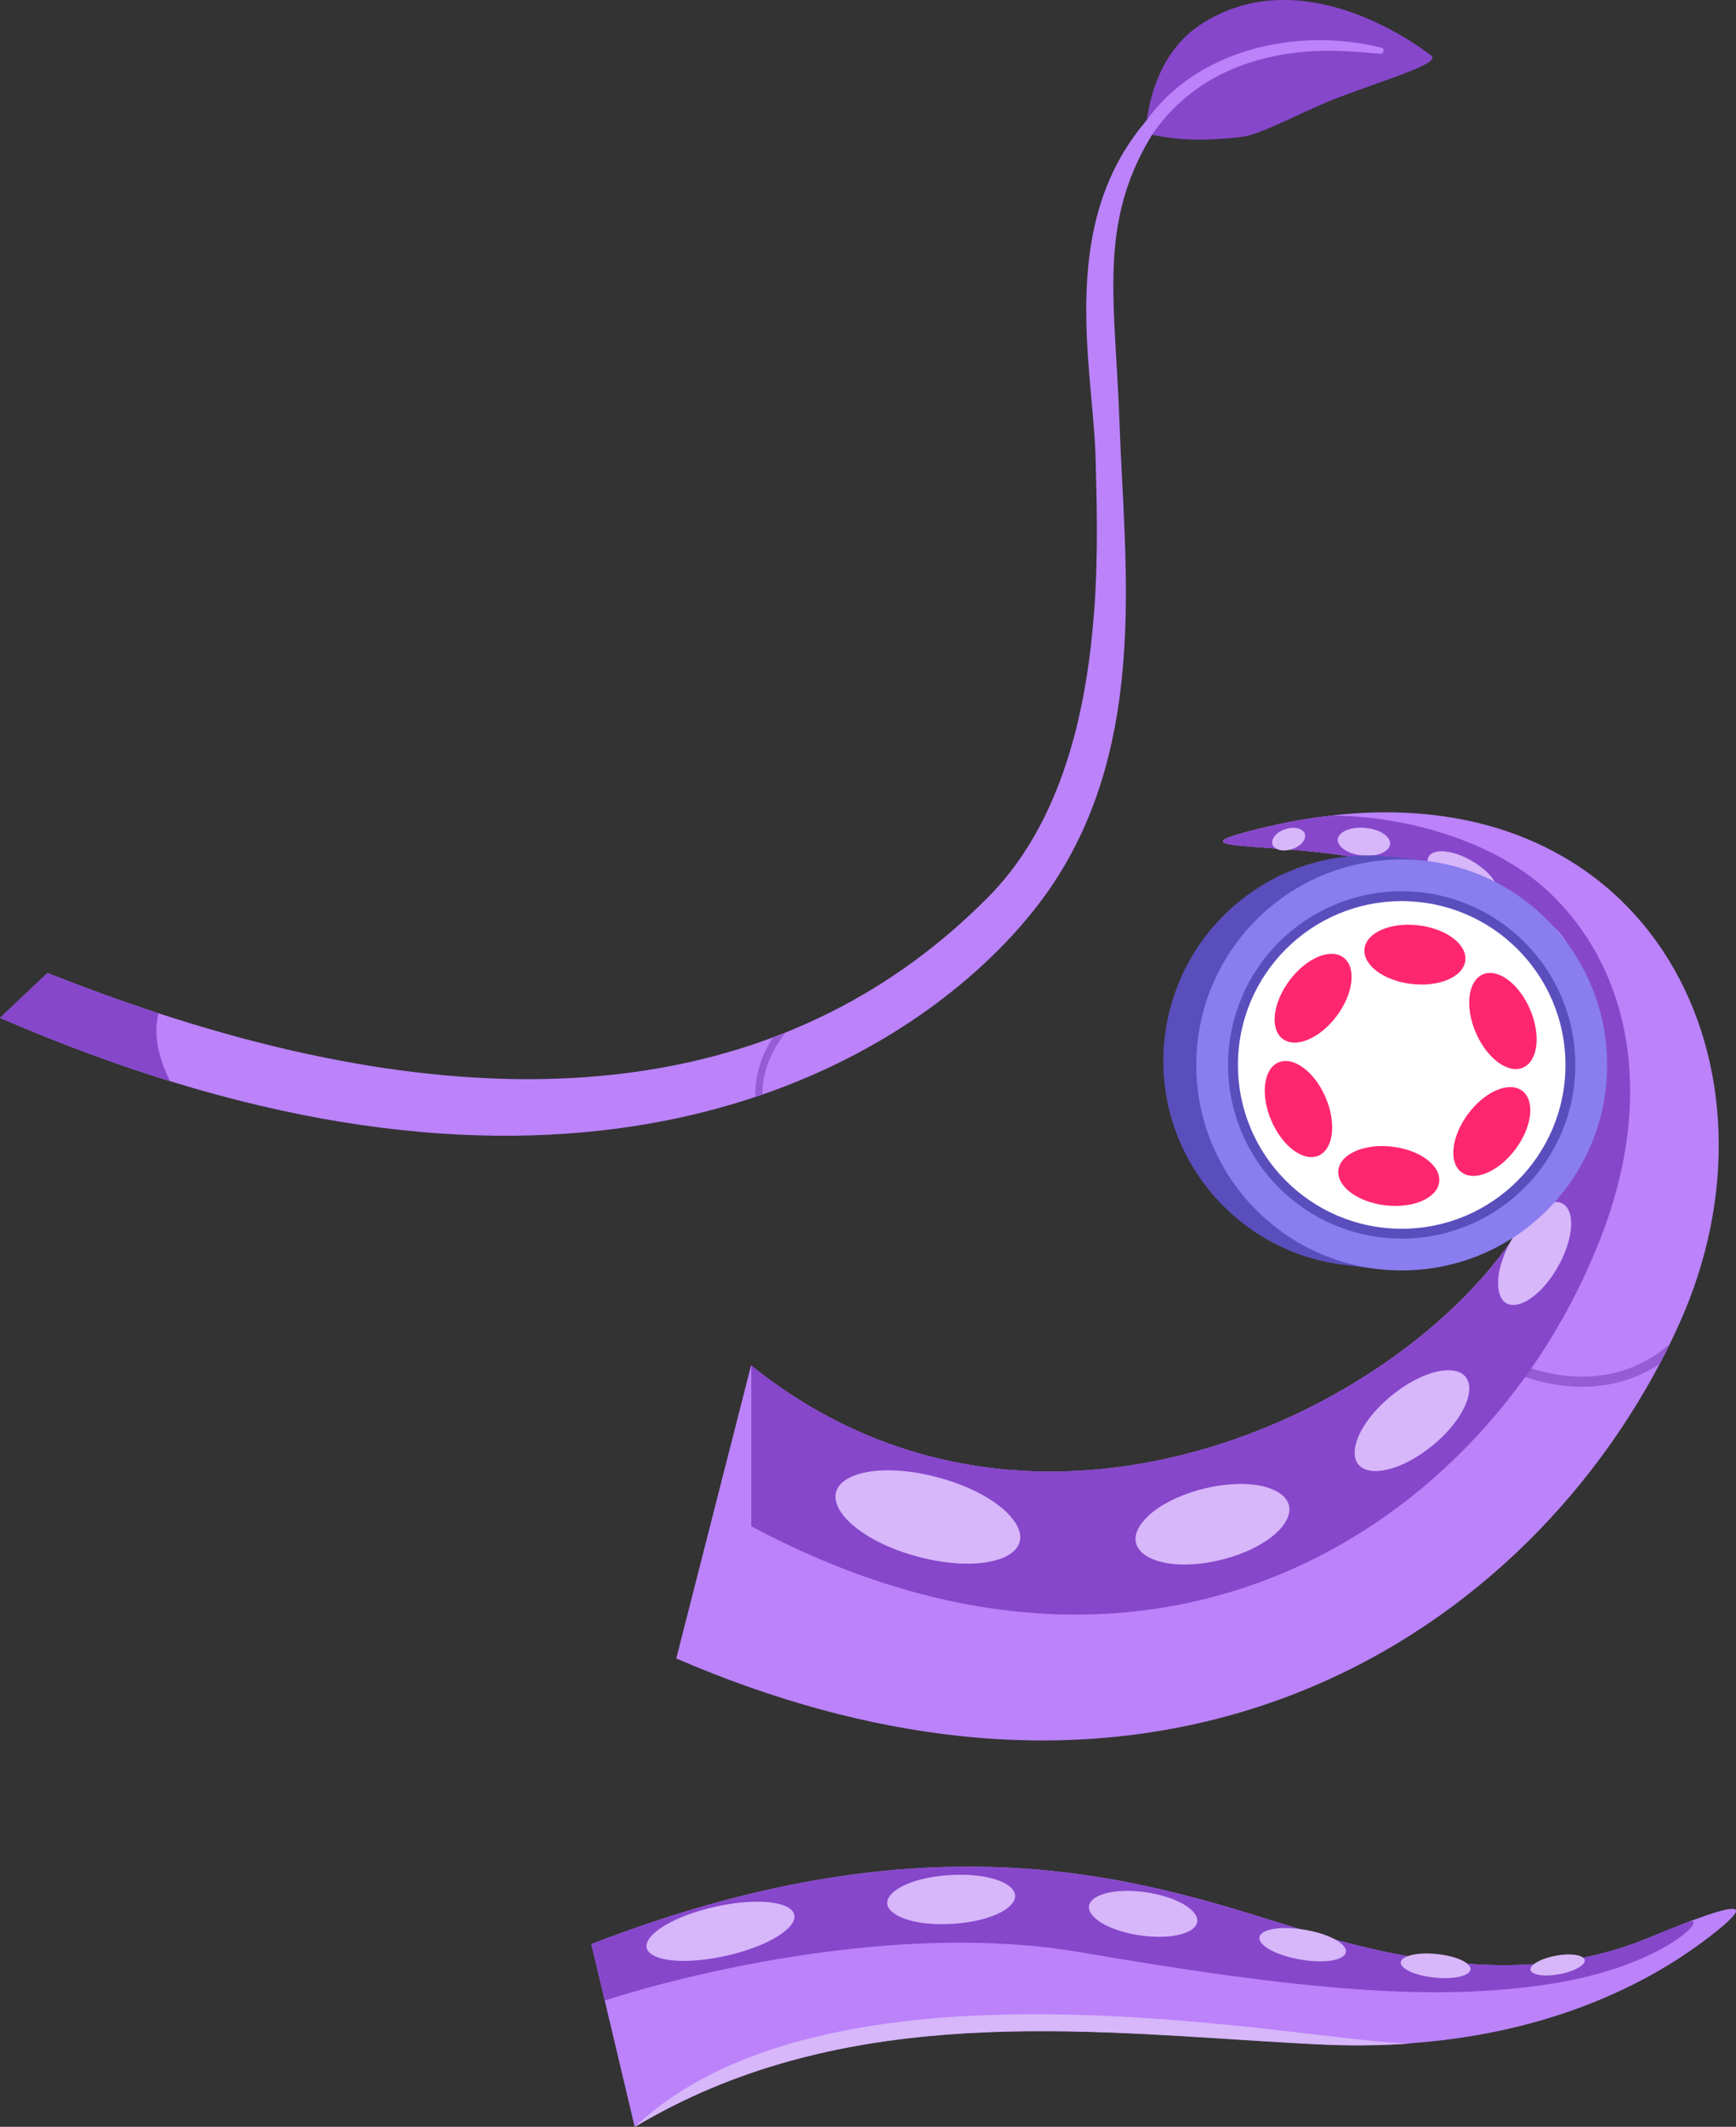 <?xml version="1.0" encoding="utf-8"?>
<!-- Generator: Adobe Illustrator 28.0.0, SVG Export Plug-In . SVG Version: 6.00 Build 0)  -->
<svg version="1.1" id="Layer_1" xmlns="http://www.w3.org/2000/svg" xmlns:xlink="http://www.w3.org/1999/xlink" x="0px" y="0px"
	 viewBox="0 0 793.5 971.8" style="enable-background:new 0 0 793.5 971.8;" xml:space="preserve">
<rect x="0" y="0" width="793.5" height="971.8" fill="#333333" stroke="none"/>
<style type="text/css">
	.st0{fill:#8647CB;}
	.st1{fill:#BB82FA;}
	.st2{fill:#965CD5;}
	.st3{fill:#D7B6FA;}
	.st4{fill:#5A4EBD;}
	.st5{fill:#897DEF;}
	.st6{fill:#FFFFFF;}
	.st7{fill:none;stroke:#5A4EBD;stroke-width:4.5;stroke-miterlimit:10;}
	.st8{fill:#FF2670;}
</style>
<g>
	<path class="st0" d="M567.3,62.6c-22.6,2.6-33,0.5-43.6-1.5c0,0,0.3-33.5,24.8-49.7c45.4-30,97.9,7.9,105.7,14
		c4.5,3.5-18.8,10.2-42.8,19.3C594.1,51.4,576.8,61.5,567.3,62.6L567.3,62.6z"/>
	<path class="st1" d="M631,24.5c-4.8-0.2-9.7-0.9-14.5-1c-2.2-0.1-5.1-0.3-7.2-0.3c-22.6-0.3-46,5-64.1,18.8
		c-6.6,4.9-12.5,11-17.3,17.7c-2.3,3.2-7-0.1-4.8-3.4c23.6-34,69.9-44.1,108.4-34.5C633,22.2,632.6,24.6,631,24.5L631,24.5L631,24.5
		z"/>
	<path class="st1" d="M77.7,494c-24.7-7.6-50.6-17.2-77.7-28.9l21.7-20.5C39,451.4,56,457.6,72.5,463
		c166.4,54.5,292.9,33.9,379-52.9c19.7-19.8,31.7-45.2,39-71.8c0.1-0.5,0.3-1,0.4-1.4c4.9-18.4,7.6-37.2,9-55.1
		c0.1-1.2,0.2-2.3,0.3-3.5c1.9-26.9,1-51.3,0.6-68.2c-1-45.1-21.6-120.3,37.2-168.6c0.3-0.2,2.9,0.4,2.6,0.7
		c-41.5,49.9-31.2,86.1-28.9,150.8c2.3,66.9,14.6,152.4-36.8,219.9C427.2,475.4,298.9,562.3,77.7,494L77.7,494z"/>
	<path class="st0" d="M77.7,494c-24.7-7.6-50.6-17.2-77.7-28.9l21.7-20.5C39,451.4,56,457.6,72.5,463C69.7,473.2,73,484.5,77.7,494z
		"/>
	<path class="st2" d="M348.5,499.4c0,0.2,0,0.5,0,0.7c-1.1,0.4-2.2,0.8-3.2,1.1c-0.3-7.5,1.4-16.9,8-27.1c1.9-0.7,3.8-1.5,5.7-2.2
		C352.1,480.8,348.5,490.2,348.5,499.4L348.5,499.4z"/>
</g>
<g>
	<g>
		<path class="st1" d="M781.2,885.1c-19.9,15.3-63.8,43.2-136.1,48.5c-13.5,1-27.9,1.2-43.4,0.4c-8.1-0.4-16.3-0.9-24.6-1.4
			c-92.5-5.8-195.8-15.4-287,39.2l-19.8-83.5c162.9-63.1,259.2-26.7,326.4-6c67.2,20.7,116.2,19.9,156.7,3.2
			c6.8-2.8,12.8-5.2,17.9-7.2c0,0,0.1,0,0.1,0C796.6,868.7,800.8,870,781.2,885.1L781.2,885.1z"/>
		<path class="st0" d="M771.4,878.3c0,0-0.1,0-0.1,0c-5.1,2-11.1,4.3-17.9,7.2c-40.4,16.7-89.5,17.5-156.7-3.2
			c-67.2-20.7-163.5-57-326.4,6l6.1,25.8c0,0,116.8-39.4,217.9-22c101.1,17.4,161.5,22.6,214.3,14.4
			C761.2,898.4,782.1,874.6,771.4,878.3L771.4,878.3z"/>
		<g>
			<path class="st3" d="M711.8,893.5c-9.5,1.6-15.4,6.2-10.5,8.3c4.9,2.1,16.8,0.1,21.5-3.6C727.4,894.6,721.3,891.9,711.8,893.5z"
				/>
			<path class="st3" d="M657.3,892.9c-12.2-1.4-20.8,2.2-15.4,6.4c5.4,4.3,20.7,6,27.5,3.2C676.3,899.6,669.6,894.3,657.3,892.9
				L657.3,892.9z"/>
			<path class="st3" d="M597.2,881.9c-15.2-2.8-26.1,1-19.7,6.9c6.4,5.8,25.4,9.3,34.1,6.3C620.4,891.9,612.3,884.6,597.2,881.9
				L597.2,881.9z"/>
			<path class="st3" d="M524.9,864.8c-19-3.1-32.8,3.1-24.9,11.1s31.6,11.8,42.7,6.9C553.7,877.9,543.8,867.9,524.9,864.8z"/>
			<path class="st3" d="M435.6,856.7c-22.5,0.9-37.2,10.9-26.5,17.9s38.7,5.8,50.5-2.1C471.4,864.5,458.1,855.7,435.6,856.7
				L435.6,856.7z"/>
			<path class="st3" d="M328.5,870.9c-26,5.4-41.6,18.4-28,23.4c13.6,5,46.1-1.7,58.5-12.1S354.6,865.5,328.5,870.9L328.5,870.9z"/>
		</g>
	</g>
	<path class="st3" d="M645.1,933.7c-13.5,1-27.9,1.2-43.4,0.4c-8.1-0.4-16.3-0.9-24.6-1.4c-92.5-5.8-195.8-15.4-287,39.2
		C381.8,885.3,601.7,934.1,645.1,933.7L645.1,933.7z"/>
</g>
<g>
	<g>
		<path class="st1" d="M603.5,769.1c-47.7,20.9-103.4,30.9-165.9,24c-40.1-4.4-83.1-15.7-128.5-35.3l34.2-133.9
			c144.4,116.1,340.1-1.1,365.3-93.4c20.6-75.4-28.7-126-83.1-137.6c-38-8-88.4-4-56.4-12.6c13.6-3.7,26.6-6.2,39-7.6
			c147.7-17.3,211.8,116.2,159.5,232.1C737.3,672.2,681,735.1,603.5,769.1L603.5,769.1z"/>
		<path class="st2" d="M763.3,614.1c-1.5,3.1-3.1,6.1-4.7,9.2c-11.3,7.3-22.7,9.9-32.6,10.3c-2.5,0.1-5,0.1-7.3-0.1
			c-18.4-1.1-31.9-8.6-32.5-9l2.3-4c0.1,0.1,13.3,7.4,30.7,8.4C735.9,629.9,750.7,624.9,763.3,614.1L763.3,614.1z"/>
		<path class="st0" d="M343.4,697.4v-73.5c144.4,116.1,340.1-1.1,365.3-93.4c20.6-75.4-28.7-126-83.1-137.6c-38-8-88.4-4-56.4-12.6
			c13.6-3.7,26.6-6.2,39-7.6l0.1,0c30.5-0.1,75.1,10,102.2,37.3c34.9,35.1,45,90.3,23,150.7C685.4,692.1,533.9,799,343.4,697.4
			L343.4,697.4z"/>
		<g>
			<path class="st3" d="M418.8,711.1c-32.2-8.9-47.9-29.4-28.3-36.9s59.9,3.6,72.5,20S451,719.9,418.8,711.1L418.8,711.1z"/>
			<path class="st3" d="M557.4,712.9c-26.9,6.3-46.4-3.4-35.1-17.5c11.3-14.1,45-22.1,60.6-14.3S584.3,706.6,557.4,712.9z"/>
			<path class="st3" d="M654.3,660.9c-19,15.2-38.2,15-34.7-0.5c3.5-15.5,27.2-34.5,42.7-34.3C677.7,626.4,673.2,645.7,654.3,660.9
				L654.3,660.9z"/>
			<path class="st3" d="M712.1,578.8c-9.9,17.5-25,23.4-27.1,10.6c-2.2-12.8,10.2-34.6,22.3-39.4C719.3,545.4,722,561.3,712.1,578.8
				z"/>
			<path class="st3" d="M731.1,498.6c-0.7,16.7-9.3,27-15.4,18.6s-5.2-29.2,1.7-37.5C724.2,471.4,731.8,481.9,731.1,498.6
				L731.1,498.6z"/>
			<path class="st3" d="M701.1,442.4c-7.4-13.2-5.3-25.5,3.8-22.2s18.3,19.9,16.7,29.7C719.9,459.8,708.5,455.6,701.1,442.4
				L701.1,442.4z"/>
			<path class="st3" d="M664.6,407.1c-11.9-6.7-16.1-16.7-7.5-18s23.4,7.2,26.8,15.1S676.5,413.8,664.6,407.1z"/>
			<path class="st3" d="M622.6,390.9c-9.2-1-14.2-6.8-9.1-10.5s16.6-2.6,20.7,2.1C638.2,387.2,631.8,391.9,622.6,390.9L622.6,390.9z
				"/>
			<path class="st3" d="M590.2,388.1c-5.7,1.7-10.3-1.1-8.2-5.1s9.2-6.1,12.9-3.8S595.9,386.4,590.2,388.1L590.2,388.1z"/>
		</g>
	</g>
	<g>
		<path class="st4" d="M719,495.8c-5.4,46.1-43.4,80.5-88.3,82.8l-0.2,1.3l-15.8-1.9c-51.5-6.1-88.4-52.7-82.3-104.2
			c6.1-51.5,52.7-88.4,104.2-82.3l15,1.8l-0.1,1.2C695.1,406.9,724.5,449.4,719,495.8L719,495.8z"/>
		<circle class="st5" cx="640.7" cy="486.6" r="93.9"/>
		<circle class="st6" cx="640.7" cy="486.6" r="77.1"/>
		<circle class="st7" cx="640.7" cy="486.6" r="77.1"/>
		<g>
			
				<ellipse transform="matrix(0.117 -0.993 0.993 0.117 138.022 1027.35)" class="st8" cx="646.7" cy="436.1" rx="13.5" ry="23.2"/>
			
				<ellipse transform="matrix(0.117 -0.993 0.993 0.117 27.086 1104.848)" class="st8" cx="634.8" cy="537.2" rx="13.5" ry="23.2"/>
			
				<ellipse transform="matrix(0.918 -0.395 0.395 0.918 -128.428 309.837)" class="st8" cx="687.5" cy="466.5" rx="13.5" ry="23.2"/>
			
				<ellipse transform="matrix(0.918 -0.395 0.395 0.918 -151.967 276.137)" class="st8" cx="594" cy="506.8" rx="13.5" ry="23.2"/>
			
				<ellipse transform="matrix(0.598 -0.802 0.802 0.598 -140.367 754.349)" class="st8" cx="681.5" cy="517.1" rx="23.2" ry="13.5"/>
			
				<ellipse transform="matrix(0.598 -0.802 0.802 0.598 -124.409 664.423)" class="st8" cx="599.9" cy="456.2" rx="23.2" ry="13.5"/>
		</g>
	</g>
</g>
</svg>
